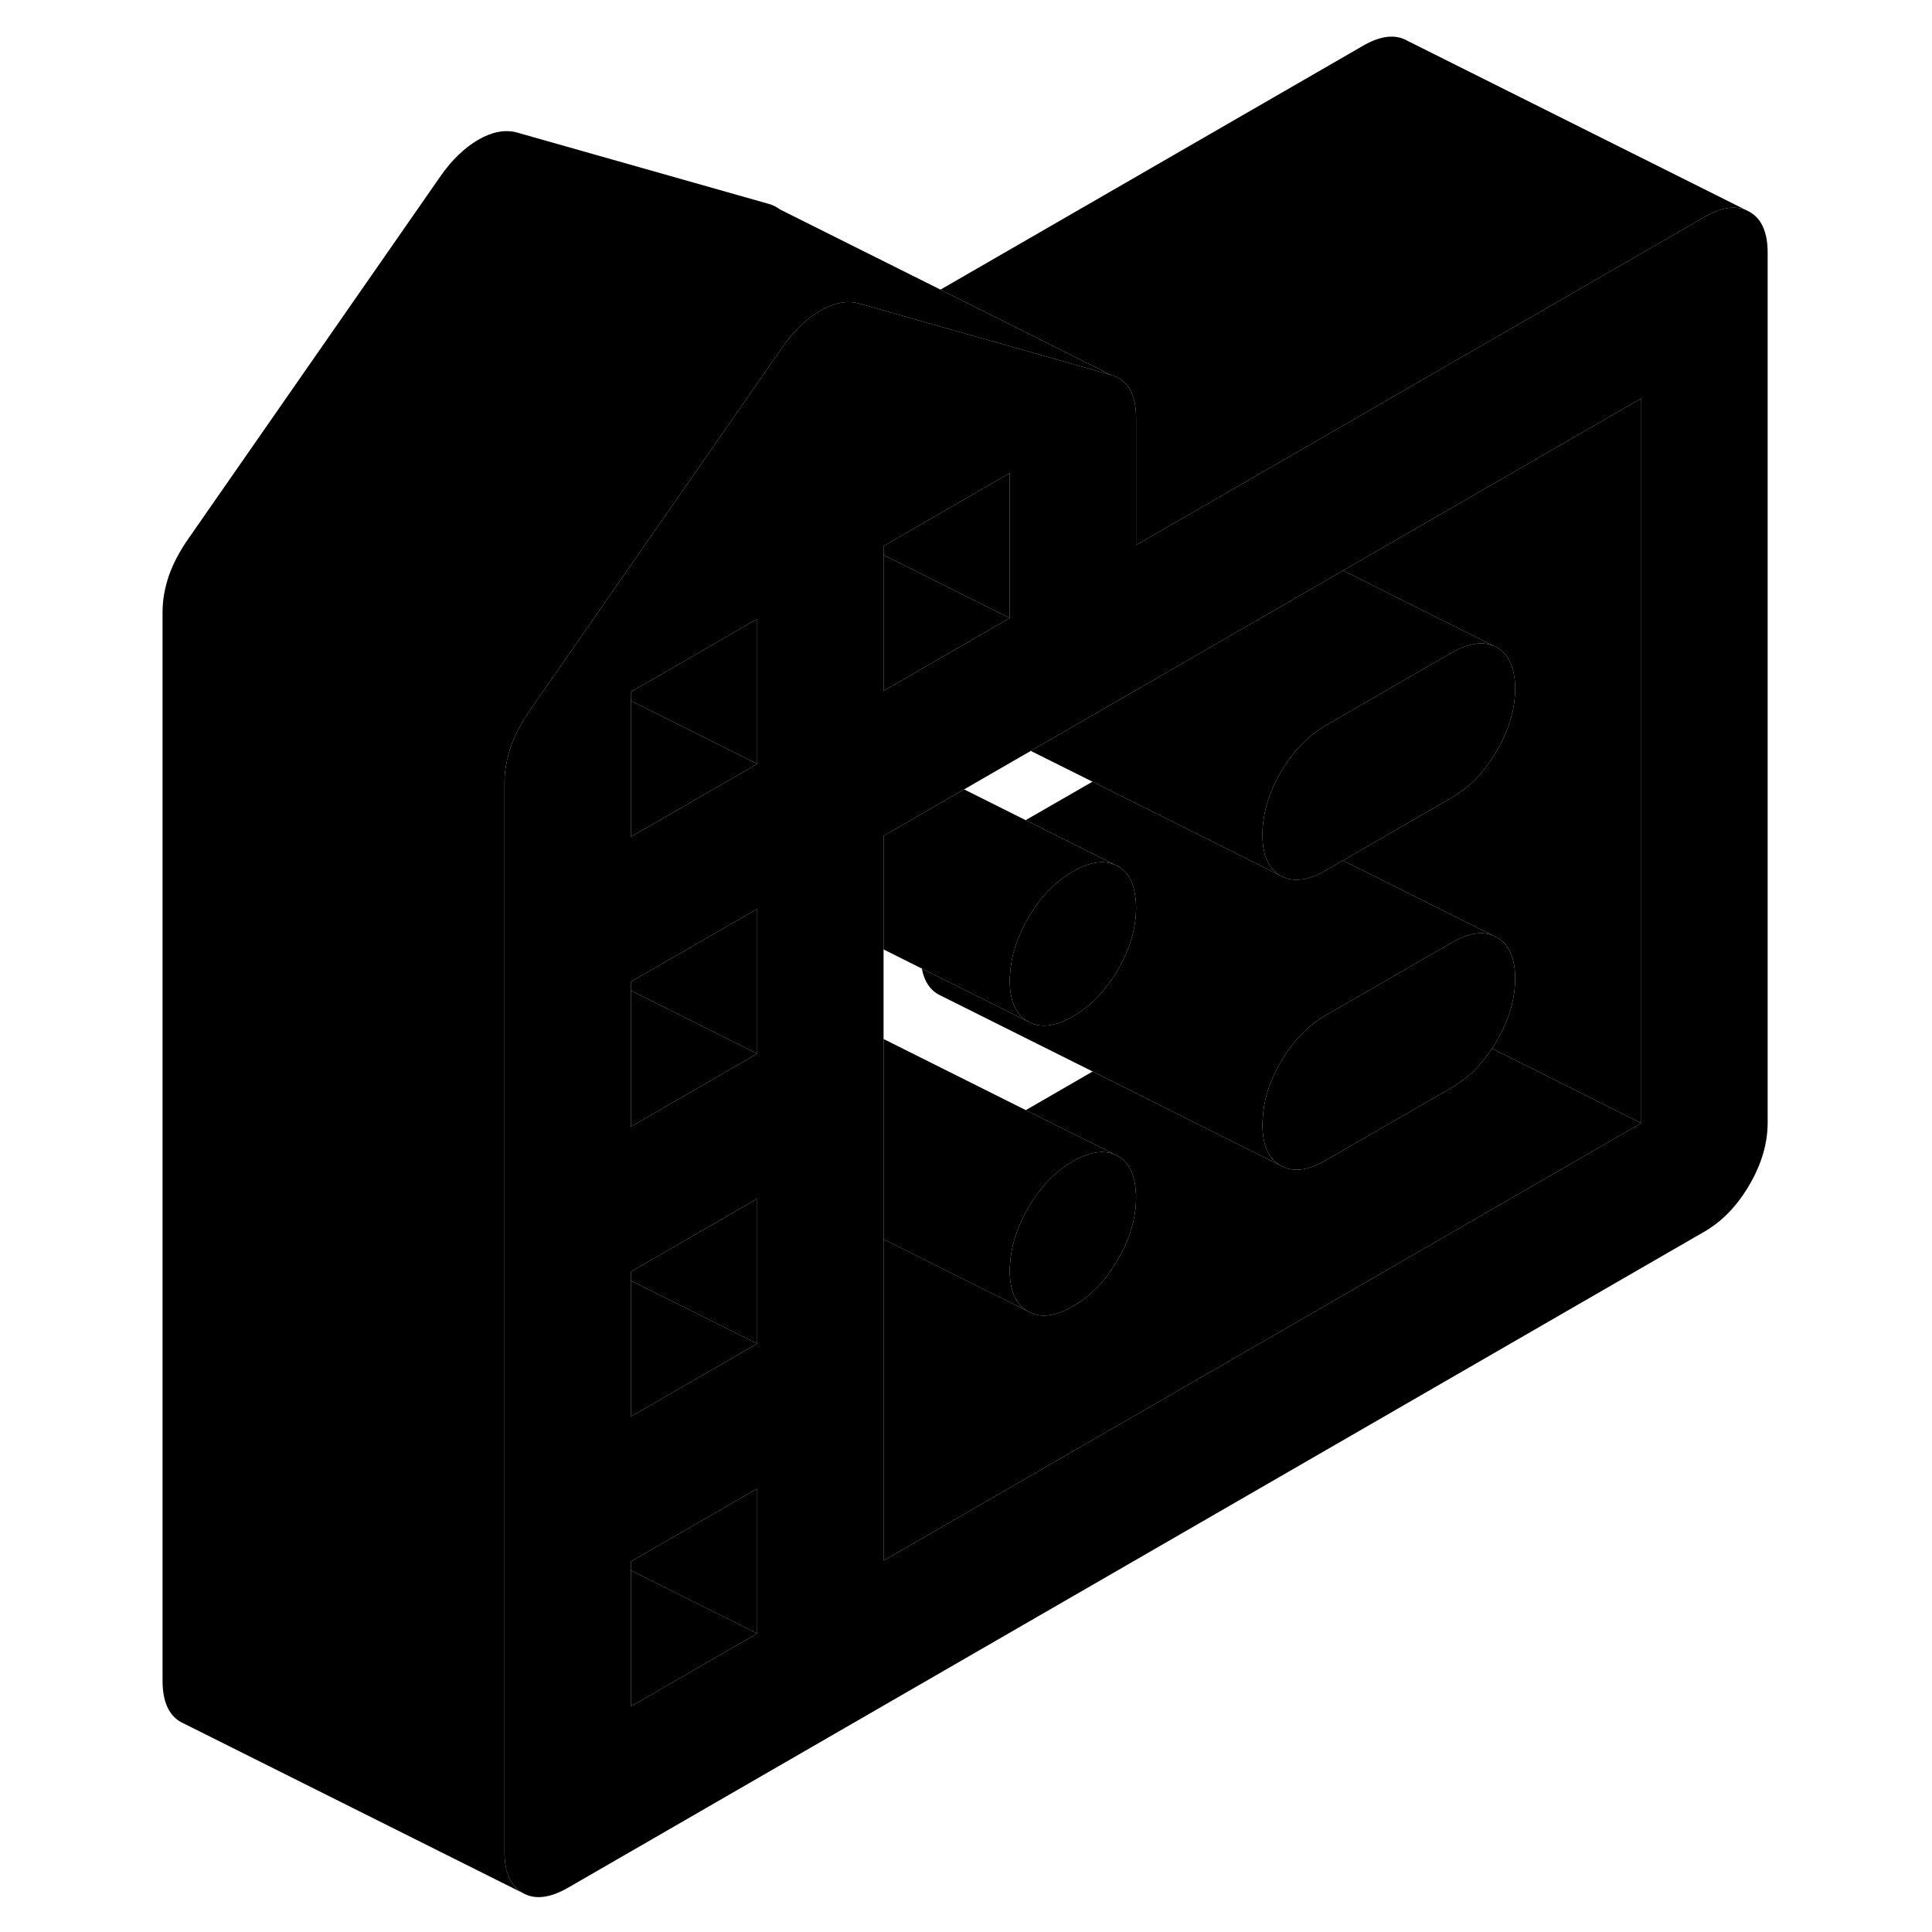 <svg width="48" height="48" viewBox="0 0 98 113" xmlns="http://www.w3.org/2000/svg" stroke-width="1px"
     stroke-linecap="round" stroke-linejoin="round">
    <path d="M94.828 12.39L94.608 12.28C93.938 12.01 93.138 12.14 92.198 12.69L75.888 22.1L68.498 26.37L63.178 29.44L61.098 30.64L58.948 31.88V24.46C58.948 23.76 58.828 23.19 58.578 22.77C58.338 22.35 57.968 22.07 57.478 21.93L54.848 21.18L44.998 18.39L42.698 17.74C42.018 17.57 41.278 17.71 40.478 18.17C39.938 18.49 39.428 18.91 38.948 19.45C38.708 19.7 38.488 19.99 38.268 20.3L33.518 27.13L26.118 37.77L25.308 38.94L24.178 40.56L23.488 41.55C22.998 42.26 22.628 42.96 22.378 43.67C22.138 44.38 22.008 45.08 22.008 45.79V108.31C22.008 109.51 22.368 110.32 23.078 110.72C23.778 111.12 24.658 111.02 25.708 110.42L92.198 72.03C93.238 71.43 94.118 70.51 94.828 69.29C95.538 68.07 95.888 66.86 95.888 65.66V14.79C95.888 13.59 95.538 12.79 94.828 12.39ZM36.788 95.54L29.398 99.81V91.33L36.788 87.07V95.54ZM36.788 78.59L29.398 82.85V74.38L36.788 70.11V78.59ZM36.788 61.63L31.578 64.64L29.398 65.9V57.42L36.788 53.16V61.63ZM36.788 44.68L31.578 47.69L29.398 48.94V40.47L36.788 36.2V44.68ZM44.178 31.94L51.558 27.67V36.15L46.358 39.15L44.178 40.41V31.94ZM88.498 65.69L44.178 91.28V48.89L48.888 46.17L52.788 43.92L68.498 34.85L71.058 33.37L75.888 30.58L88.498 23.3V65.69Z" class="pr-icon-iso-solid-stroke" stroke-linejoin="round"/>
    <path d="M57.668 67.51C56.998 67.25 56.198 67.38 55.258 67.92C54.208 68.53 53.328 69.44 52.628 70.66C51.988 71.76 51.638 72.86 51.578 73.94C51.558 74.06 51.558 74.18 51.558 74.3C51.558 75.5 51.918 76.3 52.628 76.7L49.498 75.14L44.178 72.48V60.77L52.498 64.93L57.668 67.51Z" class="pr-icon-iso-solid-stroke" stroke-linejoin="round"/>
    <path d="M57.888 50.67C57.178 50.27 56.308 50.37 55.258 50.97C54.208 51.57 53.328 52.49 52.628 53.71C51.988 54.81 51.638 55.9 51.578 56.98C51.558 57.1 51.558 57.22 51.558 57.34C51.558 58.54 51.918 59.34 52.628 59.75L49.448 58.16L46.418 56.65L44.178 55.53V48.89L48.888 46.17L52.488 47.97L57.888 50.67Z" class="pr-icon-iso-solid-stroke" stroke-linejoin="round"/>
    <path d="M80.048 37.87C79.348 37.47 78.468 37.57 77.418 38.17L75.888 39.05L70.028 42.44C69.468 42.76 68.958 43.18 68.498 43.68C68.088 44.11 67.728 44.61 67.398 45.18C66.848 46.13 66.518 47.06 66.398 48C66.358 48.27 66.338 48.54 66.338 48.81C66.338 50.01 66.688 50.81 67.398 51.22L61.058 48.05L56.398 45.72L52.788 43.92L68.498 34.85L71.058 33.37L75.888 35.79L80.048 37.87Z" class="pr-icon-iso-solid-stroke" stroke-linejoin="round"/>
    <path d="M88.498 23.3V65.69L79.768 61.32C79.868 61.18 79.958 61.03 80.048 60.87C80.758 59.65 81.118 58.44 81.118 57.23C81.118 56.02 80.758 55.23 80.048 54.83L79.828 54.72L75.888 52.75L71.048 50.33L75.888 47.53L77.418 46.65C78.468 46.05 79.348 45.13 80.048 43.91C80.758 42.69 81.118 41.48 81.118 40.28C81.118 39.08 80.758 38.28 80.048 37.87L75.888 35.79L71.058 33.37L75.888 30.58L88.498 23.3Z" class="pr-icon-iso-solid-stroke" stroke-linejoin="round"/>
    <path d="M88.498 65.69L44.178 91.28V72.48L49.498 75.14L52.628 76.7C53.328 77.11 54.208 77.01 55.258 76.4C56.308 75.8 57.178 74.89 57.888 73.66C58.598 72.44 58.948 71.23 58.948 70.03C58.948 69.91 58.948 69.8 58.928 69.69C58.878 68.68 58.528 67.99 57.888 67.62L57.668 67.51L52.498 64.93L56.408 62.67L64.268 66.61L67.398 68.17C68.108 68.58 68.988 68.48 70.028 67.87L77.418 63.61C78.338 63.08 79.118 62.32 79.768 61.32L88.498 65.69Z" class="pr-icon-iso-solid-stroke" stroke-linejoin="round"/>
    <path d="M58.948 70.03C58.948 71.23 58.598 72.44 57.888 73.66C57.178 74.89 56.308 75.8 55.258 76.4C54.208 77.01 53.328 77.11 52.628 76.7C51.918 76.3 51.558 75.5 51.558 74.3C51.558 74.18 51.558 74.06 51.578 73.94C51.638 72.86 51.988 71.76 52.628 70.66C53.328 69.44 54.208 68.53 55.258 67.92C56.198 67.38 56.998 67.25 57.668 67.51L57.888 67.62C58.528 67.99 58.878 68.68 58.928 69.69C58.948 69.8 58.948 69.91 58.948 70.03Z" class="pr-icon-iso-solid-stroke" stroke-linejoin="round"/>
    <path d="M79.828 54.72C79.168 54.45 78.358 54.58 77.418 55.13L75.868 56.02L72.758 57.82L70.028 59.39C68.988 60 68.108 60.91 67.398 62.13C66.758 63.22 66.418 64.31 66.358 65.4C66.338 65.52 66.338 65.65 66.338 65.77C66.338 66.97 66.688 67.77 67.398 68.17L64.268 66.61L56.408 62.67L47.618 58.28L47.398 58.17C46.878 57.88 46.548 57.37 46.418 56.65L49.448 58.16L52.628 59.75C53.328 60.15 54.208 60.05 55.258 59.45C56.308 58.84 57.178 57.93 57.888 56.71C58.598 55.49 58.948 54.28 58.948 53.08C58.948 52.85 58.948 52.63 58.898 52.43C58.798 51.58 58.458 50.99 57.888 50.67L52.488 47.97L56.398 45.72L61.058 48.05L67.398 51.22C67.728 51.41 68.098 51.48 68.498 51.45C68.958 51.42 69.478 51.24 70.028 50.92L71.048 50.33L75.888 52.75L79.828 54.72Z" class="pr-icon-iso-solid-stroke" stroke-linejoin="round"/>
    <path d="M58.948 53.08C58.948 54.28 58.598 55.49 57.888 56.71C57.178 57.93 56.308 58.84 55.258 59.45C54.208 60.05 53.328 60.15 52.628 59.75C51.918 59.34 51.558 58.54 51.558 57.34C51.558 57.22 51.558 57.1 51.578 56.98C51.638 55.9 51.988 54.81 52.628 53.71C53.328 52.49 54.208 51.57 55.258 50.97C56.308 50.37 57.178 50.27 57.888 50.67C58.458 50.99 58.798 51.58 58.898 52.43C58.938 52.63 58.948 52.85 58.948 53.08Z" class="pr-icon-iso-solid-stroke" stroke-linejoin="round"/>
    <path d="M51.558 36.15L46.358 39.15L44.178 40.41V32.46L51.558 36.15Z" class="pr-icon-iso-solid-stroke" stroke-linejoin="round"/>
    <path d="M51.558 27.67V36.15L44.178 32.46V31.94L51.558 27.67Z" class="pr-icon-iso-solid-stroke" stroke-linejoin="round"/>
    <path d="M36.788 36.2V44.68L33.168 42.87L29.398 40.99V40.47L36.788 36.2Z" class="pr-icon-iso-solid-stroke" stroke-linejoin="round"/>
    <path d="M36.788 44.68L31.578 47.69L29.398 48.94V40.99L33.168 42.87L36.788 44.68Z" class="pr-icon-iso-solid-stroke" stroke-linejoin="round"/>
    <path d="M36.788 61.63L31.578 64.64L29.398 65.9V57.94L33.168 59.82L36.788 61.63Z" class="pr-icon-iso-solid-stroke" stroke-linejoin="round"/>
    <path d="M36.788 53.16V61.63L33.168 59.82L29.398 57.94V57.42L36.788 53.16Z" class="pr-icon-iso-solid-stroke" stroke-linejoin="round"/>
    <path d="M36.788 78.59L29.398 82.85V74.9L32.528 76.46L36.788 78.59Z" class="pr-icon-iso-solid-stroke" stroke-linejoin="round"/>
    <path d="M36.788 70.11V78.59L32.528 76.46L29.398 74.9V74.38L36.788 70.11Z" class="pr-icon-iso-solid-stroke" stroke-linejoin="round"/>
    <path d="M36.788 95.54L29.398 99.81V91.85L36.788 95.54Z" class="pr-icon-iso-solid-stroke" stroke-linejoin="round"/>
    <path d="M36.788 87.07V95.54L29.398 91.85V91.33L36.788 87.07Z" class="pr-icon-iso-solid-stroke" stroke-linejoin="round"/>
    <path d="M94.608 12.28C93.938 12.01 93.138 12.14 92.198 12.69L75.888 22.1L68.498 26.37L63.178 29.44L61.098 30.64L58.948 31.88V24.46C58.948 23.76 58.828 23.19 58.578 22.77C58.338 22.35 57.968 22.07 57.478 21.93L55.378 20.88L47.508 16.94L72.198 2.69C73.238 2.08 74.118 1.98 74.828 2.39L94.608 12.28Z" class="pr-icon-iso-solid-stroke" stroke-linejoin="round"/>
    <path d="M57.478 21.93L54.848 21.18L44.998 18.39L42.698 17.74C42.018 17.57 41.278 17.71 40.478 18.17C39.938 18.49 39.428 18.91 38.948 19.45C38.708 19.7 38.488 19.99 38.268 20.3L33.518 27.13L26.118 37.77L25.308 38.94L24.178 40.56L23.488 41.55C22.998 42.26 22.628 42.96 22.378 43.67C22.138 44.38 22.008 45.08 22.008 45.79V108.31C22.008 109.51 22.368 110.32 23.078 110.72L3.298 100.83L3.078 100.72C2.368 100.32 2.008 99.51 2.008 98.31V35.79C2.008 35.08 2.138 34.38 2.378 33.67C2.628 32.96 2.998 32.26 3.488 31.55L18.268 10.3C18.938 9.34 19.678 8.64 20.478 8.17C21.278 7.71 22.018 7.57 22.698 7.74L37.478 11.93C37.718 12 37.938 12.11 38.118 12.25L47.508 16.94L55.378 20.88L57.478 21.93Z" class="pr-icon-iso-solid-stroke" stroke-linejoin="round"/>
    <path d="M81.118 57.23C81.118 58.44 80.758 59.65 80.048 60.87C79.958 61.03 79.868 61.18 79.768 61.32C79.118 62.32 78.338 63.08 77.418 63.61L70.028 67.87C68.988 68.48 68.108 68.58 67.398 68.17C66.688 67.77 66.338 66.97 66.338 65.77C66.338 65.65 66.338 65.52 66.358 65.4C66.418 64.31 66.758 63.22 67.398 62.13C68.108 60.91 68.988 60 70.028 59.39L72.758 57.82L75.868 56.02L77.418 55.13C78.358 54.58 79.168 54.45 79.828 54.72L80.048 54.83C80.758 55.23 81.118 56.03 81.118 57.23Z" class="pr-icon-iso-solid-stroke" stroke-linejoin="round"/>
    <path d="M81.118 40.28C81.118 41.48 80.758 42.69 80.048 43.91C79.348 45.13 78.468 46.05 77.418 46.65L75.888 47.53L71.048 50.33L70.028 50.92C69.478 51.24 68.958 51.42 68.498 51.45C68.098 51.48 67.728 51.41 67.398 51.22C66.688 50.81 66.338 50.01 66.338 48.81C66.338 48.54 66.358 48.27 66.398 48C66.518 47.06 66.848 46.13 67.398 45.18C67.728 44.61 68.088 44.11 68.498 43.68C68.958 43.18 69.468 42.76 70.028 42.44L75.888 39.05L77.418 38.17C78.468 37.57 79.348 37.47 80.048 37.87C80.758 38.28 81.118 39.08 81.118 40.28Z" class="pr-icon-iso-solid-stroke" stroke-linejoin="round"/>
</svg>